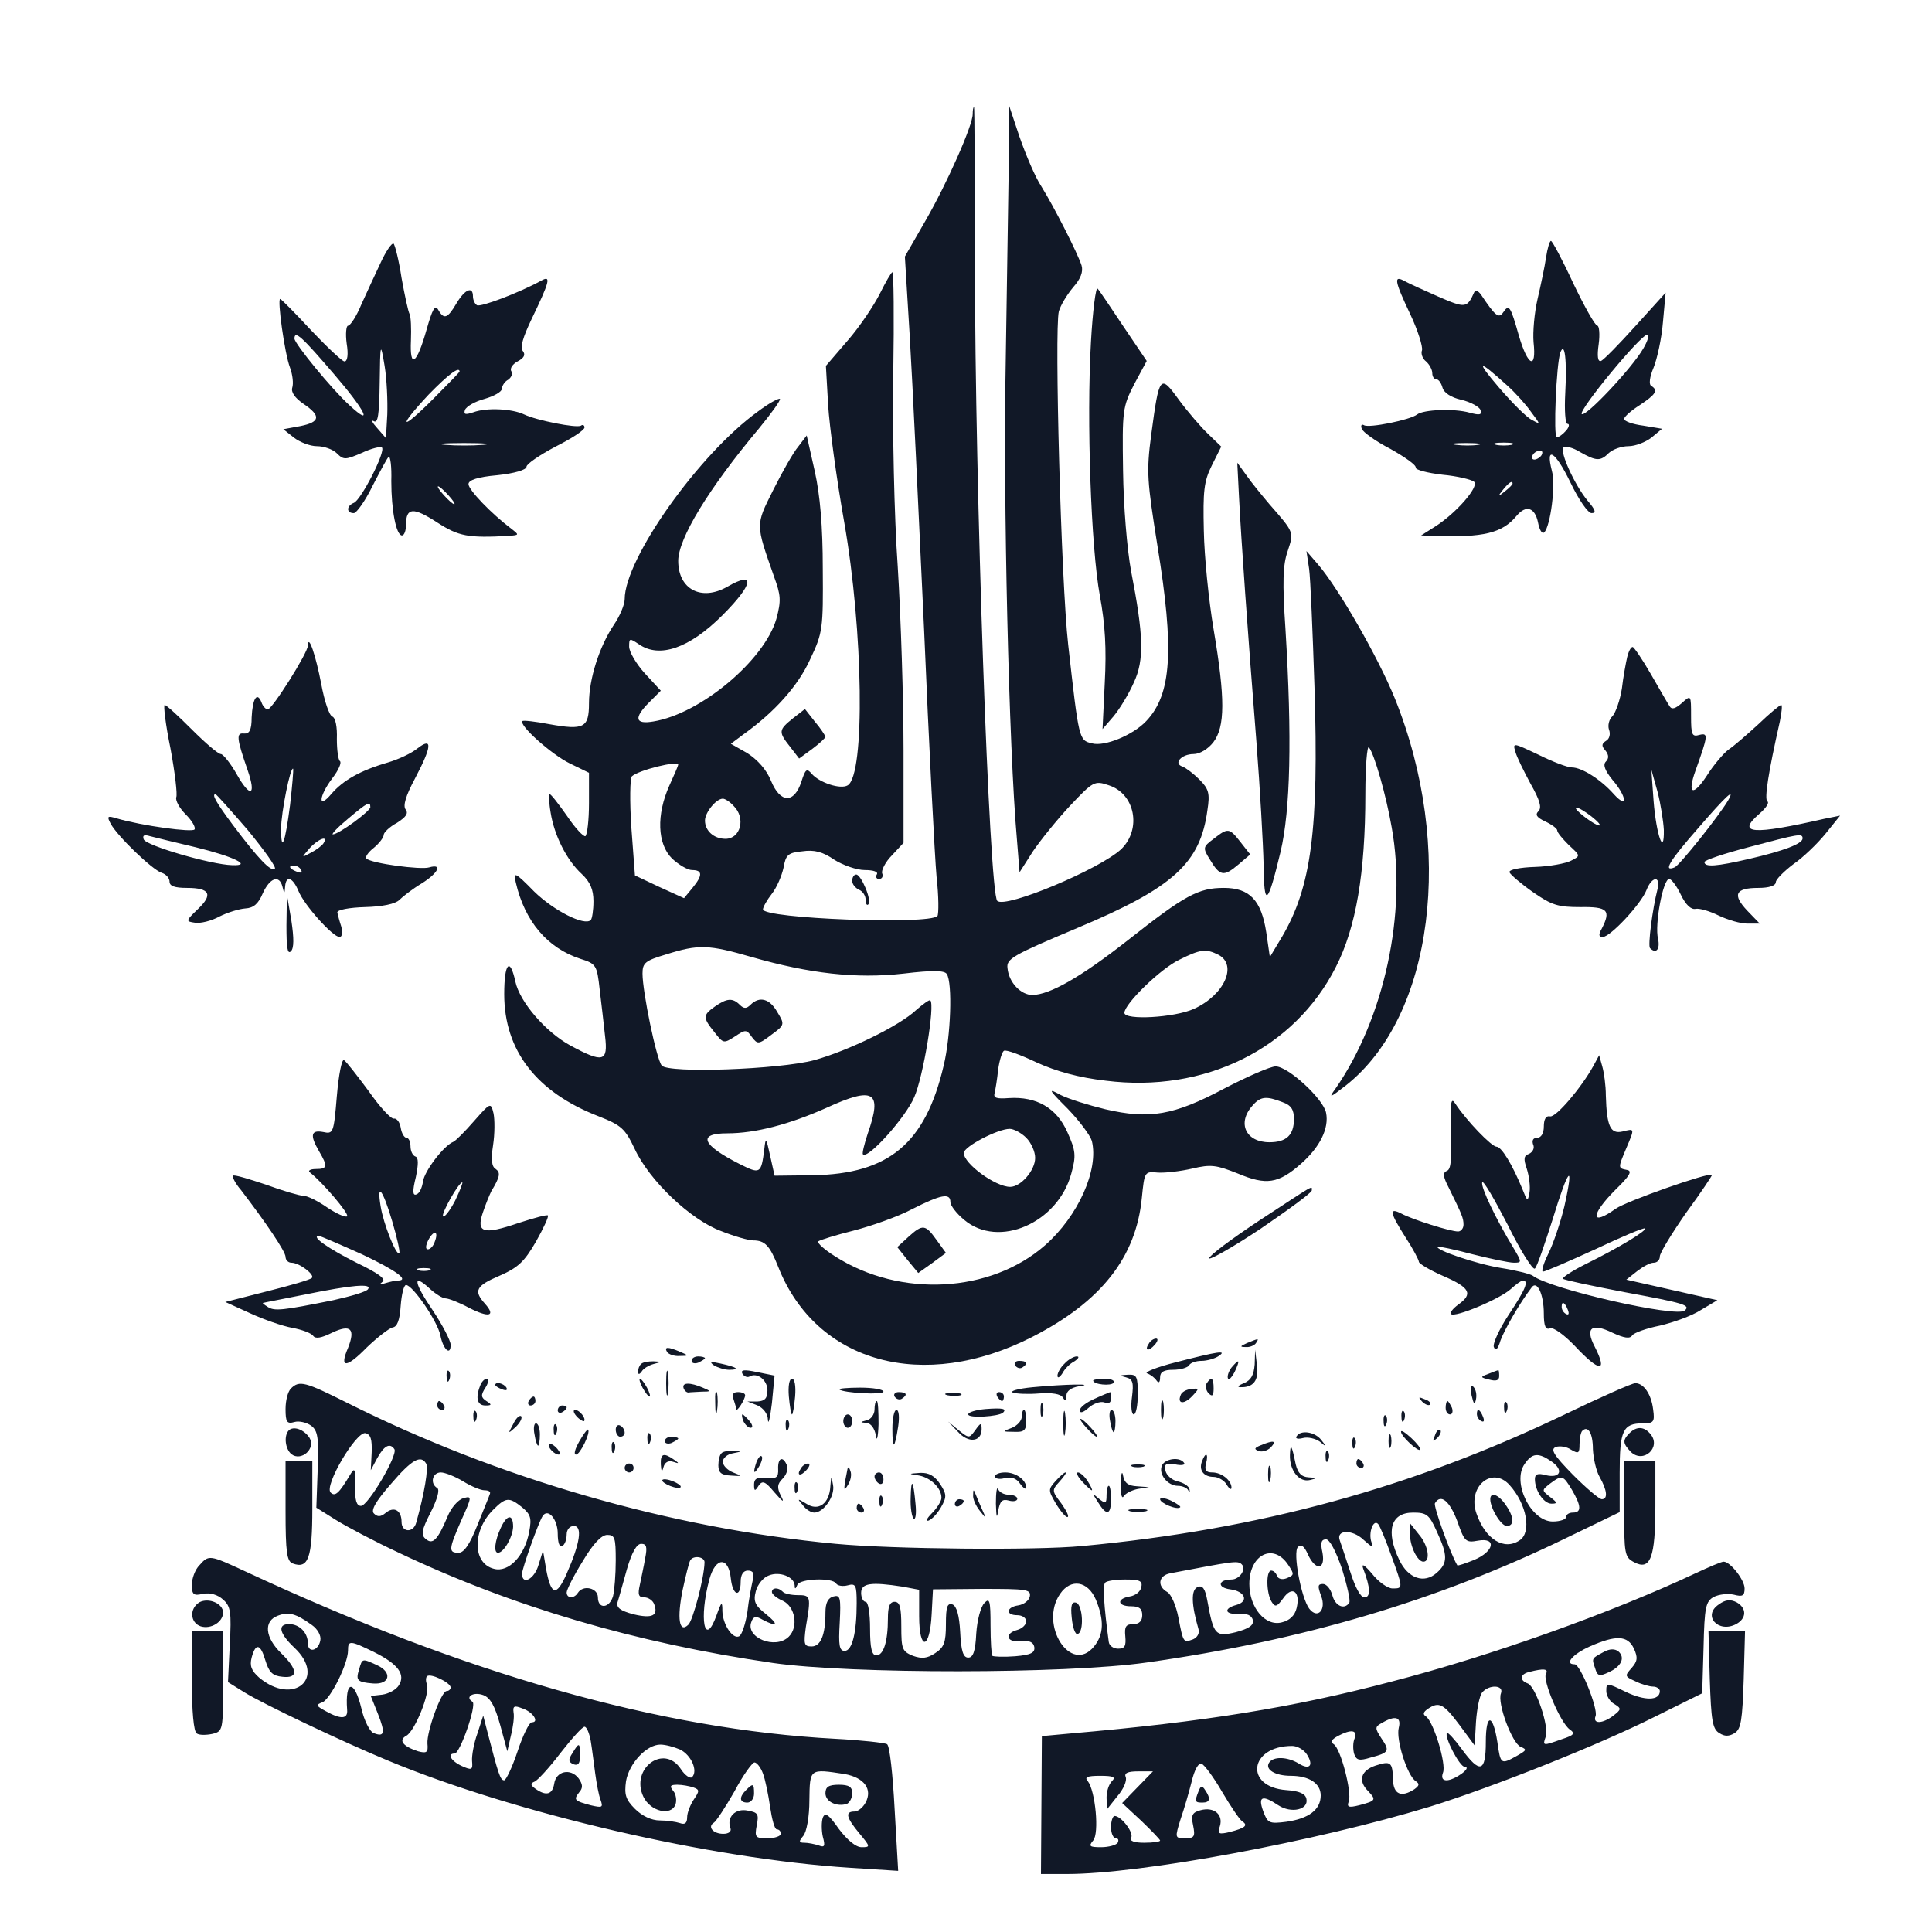 <?xml version="1.0" standalone="no"?>
<!DOCTYPE svg PUBLIC "-//W3C//DTD SVG 20010904//EN"
 "http://www.w3.org/TR/2001/REC-SVG-20010904/DTD/svg10.dtd">
<svg version="1.0" xmlns="http://www.w3.org/2000/svg"
 width="433pt" height="433pt" viewBox="0 0 433 433"
 preserveAspectRatio="xMidYMid meet">

<g transform="translate(0,433) scale(0.1,-0.1)"
fill="#111827" stroke="none">
<path d="M2180 4074 c0 -25 -57 -154 -106 -239 l-46 -80 11 -180 c6 -99 20
-394 32 -655 11 -261 24 -511 28 -555 5 -44 5 -83 2 -88 -19 -20 -391 -6 -391
15 0 5 9 21 20 35 11 14 22 40 26 58 5 29 10 34 42 37 27 4 46 -1 72 -19 19
-12 50 -23 68 -23 20 0 31 -4 27 -10 -3 -5 -1 -10 5 -10 7 0 10 6 7 13 -2 6 7
25 22 40 l26 28 0 207 c0 114 -6 299 -13 412 -8 113 -12 307 -10 433 2 125 1
227 -2 227 -3 -1 -15 -22 -28 -48 -13 -26 -45 -74 -72 -105 l-49 -57 5 -88 c3
-48 19 -166 36 -262 43 -245 47 -566 8 -590 -16 -10 -64 6 -81 26 -11 13 -14
10 -23 -18 -16 -49 -47 -49 -68 2 -10 25 -30 47 -53 62 l-37 21 28 21 c70 50
123 109 150 169 28 59 29 68 28 202 0 96 -6 165 -18 219 l-18 80 -19 -25 c-11
-13 -36 -57 -56 -97 -40 -80 -40 -75 2 -195 15 -41 16 -53 5 -94 -27 -93 -170
-213 -276 -230 -41 -7 -44 8 -9 43 l26 26 -36 39 c-19 21 -35 48 -35 60 0 19
1 19 22 5 46 -32 113 -9 187 65 70 70 75 101 11 64 -58 -33 -110 -6 -110 58 0
50 68 162 182 298 27 33 48 62 46 65 -3 2 -25 -10 -49 -28 -132 -95 -299 -330
-299 -421 0 -12 -11 -38 -24 -57 -33 -49 -56 -122 -56 -176 0 -55 -11 -61 -89
-47 -31 6 -58 9 -60 7 -9 -9 65 -75 106 -95 l43 -21 0 -68 c0 -38 -4 -71 -8
-74 -4 -2 -23 18 -41 45 -19 27 -36 49 -39 49 -2 0 -2 -18 2 -41 8 -51 36
-107 70 -138 19 -18 26 -35 26 -61 0 -20 -3 -39 -6 -42 -14 -14 -83 21 -127
64 -43 44 -47 45 -41 20 20 -87 71 -147 145 -171 35 -11 37 -14 43 -69 4 -31
9 -78 12 -104 7 -58 -4 -61 -78 -21 -55 30 -113 97 -123 143 -12 56 -25 42
-25 -28 0 -126 72 -220 212 -274 51 -20 59 -28 80 -72 33 -72 126 -160 194
-185 30 -12 62 -21 72 -21 26 0 37 -11 56 -59 85 -216 326 -282 570 -157 154
79 232 178 245 311 6 59 6 60 36 57 17 -1 51 3 77 9 42 10 54 8 102 -11 64
-27 91 -23 142 22 42 37 63 79 56 114 -6 31 -85 104 -113 104 -12 0 -64 -23
-116 -50 -113 -60 -167 -69 -266 -46 -37 9 -82 23 -100 32 -29 16 -28 13 16
-31 26 -27 50 -59 54 -72 16 -65 -31 -169 -105 -234 -122 -107 -324 -118 -470
-25 -24 15 -41 30 -38 34 4 3 39 14 79 24 39 10 99 31 131 48 65 33 86 37 86
16 0 -8 14 -26 31 -40 77 -65 210 -7 240 104 11 40 10 51 -9 93 -24 54 -69 80
-131 76 -27 -2 -35 0 -32 11 2 8 6 32 8 53 3 21 9 40 13 42 5 3 37 -9 73 -26
44 -20 94 -34 155 -41 221 -28 423 71 516 255 45 88 66 210 66 387 0 62 4 110
8 105 12 -14 39 -109 51 -179 35 -192 -17 -429 -126 -586 -16 -22 -13 -21 23
7 197 155 245 533 110 868 -37 91 -125 245 -172 300 l-26 30 6 -40 c3 -22 8
-141 12 -265 10 -320 -7 -448 -73 -560 l-27 -45 -8 55 c-11 72 -37 100 -95
100 -57 0 -87 -16 -215 -117 -107 -84 -175 -122 -214 -123 -26 0 -53 28 -56
60 -3 21 11 29 156 90 215 90 276 145 292 264 6 38 3 48 -18 69 -13 13 -30 26
-38 29 -21 7 -2 28 25 28 14 0 32 11 44 26 27 35 27 99 1 253 -11 65 -21 164
-22 222 -2 88 0 110 18 146 l21 42 -29 28 c-16 15 -46 50 -66 77 -42 58 -44
56 -62 -79 -11 -83 -9 -103 14 -248 38 -233 32 -333 -25 -393 -29 -31 -93 -58
-122 -50 -29 7 -29 8 -53 221 -16 143 -31 704 -21 747 4 14 18 37 32 54 17 19
23 35 19 49 -9 28 -62 132 -90 177 -14 21 -35 71 -49 111 l-24 72 0 -120 c-1
-66 -4 -271 -7 -455 -6 -309 7 -867 25 -1070 l6 -75 30 47 c17 25 54 71 83
102 52 55 55 57 87 46 59 -19 74 -98 28 -143 -48 -45 -260 -134 -278 -116 -18
18 -50 930 -50 1427 0 193 -1 352 -2 352 -2 0 -3 -7 -3 -16z m-660 -1458 c0
-2 -9 -23 -20 -47 -29 -65 -27 -130 6 -163 15 -14 35 -26 45 -26 24 0 24 -12
1 -40 l-19 -23 -55 25 -55 26 -8 107 c-4 59 -3 111 1 115 15 14 104 36 104 26z
m124 -92 c28 -27 16 -74 -18 -74 -26 0 -46 18 -46 41 0 18 25 49 40 49 5 0 16
-7 24 -16z m41 -339 c129 -37 234 -49 340 -37 67 8 92 7 97 -1 13 -20 9 -139
-7 -205 -41 -175 -123 -243 -293 -246 l-86 -1 -10 45 c-9 41 -10 42 -13 15 -7
-56 -9 -57 -55 -34 -85 43 -96 69 -28 69 63 0 139 20 222 57 107 49 126 37 93
-57 -8 -24 -13 -45 -11 -47 11 -12 96 83 115 128 20 45 47 207 36 217 -2 2
-16 -8 -32 -22 -37 -35 -152 -91 -228 -112 -79 -21 -328 -30 -342 -12 -12 15
-43 165 -43 206 0 24 6 29 53 43 73 23 95 22 192 -6z m1046 5 c43 -23 13 -90
-55 -121 -44 -20 -156 -26 -156 -9 0 20 81 99 123 119 48 24 60 25 88 11z
m143 -330 c20 -7 26 -17 26 -38 0 -36 -17 -52 -55 -52 -53 0 -73 43 -38 82 18
21 31 22 67 8z m-574 -80 c11 -11 20 -31 20 -45 0 -28 -32 -65 -56 -65 -33 0
-104 52 -104 76 0 14 76 54 103 54 9 0 26 -9 37 -20z"/>
<path d="M1602 2074 c-27 -19 -27 -25 -1 -57 20 -26 21 -26 46 -10 24 16 26
16 38 -1 13 -17 15 -17 44 5 30 22 30 23 13 51 -17 30 -40 36 -60 16 -9 -9
-15 -9 -24 0 -16 16 -29 15 -56 -4z"/>
<path d="M853 3741 c-12 -25 -31 -67 -43 -93 -11 -27 -25 -48 -30 -48 -4 0 -6
-18 -3 -40 4 -24 2 -40 -5 -40 -5 0 -39 32 -75 70 -36 39 -67 70 -69 70 -7 0
10 -123 22 -154 6 -16 8 -36 5 -45 -3 -10 6 -23 25 -36 40 -27 38 -41 -7 -50
l-38 -7 24 -19 c13 -10 36 -19 51 -19 16 0 36 -7 45 -16 15 -15 19 -15 56 1
21 10 42 15 45 12 9 -9 -47 -118 -63 -124 -17 -7 -17 -23 0 -23 6 0 26 28 42
61 17 33 33 63 36 65 4 2 7 -22 6 -54 0 -66 11 -122 24 -122 5 0 9 11 9 24 0
39 16 40 70 5 48 -31 69 -35 160 -30 24 2 24 2 6 16 -45 34 -96 87 -96 100 0
9 20 16 65 20 38 4 65 12 65 19 0 6 29 26 65 45 36 18 65 37 65 43 0 5 -4 7
-8 4 -10 -6 -100 12 -127 25 -27 13 -84 16 -114 5 -18 -6 -22 -5 -19 5 3 8 22
19 44 25 21 6 39 16 39 23 0 6 6 16 14 20 7 5 11 14 7 19 -4 6 3 16 14 22 15
8 18 15 12 23 -7 8 0 31 19 71 41 85 45 100 22 87 -49 -27 -136 -60 -144 -55
-5 3 -9 12 -9 20 0 23 -18 16 -37 -16 -20 -34 -28 -37 -41 -14 -7 12 -13 1
-26 -45 -22 -78 -38 -89 -35 -24 1 27 0 53 -3 59 -3 5 -11 42 -18 81 -6 40
-15 75 -18 77 -4 2 -17 -17 -29 -43z m-104 -250 c69 -80 89 -120 35 -70 -40
36 -124 139 -124 150 0 20 17 4 89 -80z m119 -90 l-3 -53 -20 23 c-11 12 -14
19 -7 15 9 -5 12 14 13 86 1 91 2 92 11 38 5 -30 7 -79 6 -109z m162 96 c0 -1
-27 -29 -60 -62 -73 -73 -80 -65 -9 11 44 45 69 64 69 51z m53 -164 c-24 -2
-62 -2 -85 0 -24 2 -5 4 42 4 47 0 66 -2 43 -4z m-78 -113 c10 -11 16 -20 13
-20 -3 0 -13 9 -23 20 -10 11 -16 20 -13 20 3 0 13 -9 23 -20z"/>
<path d="M3465 3753 c-3 -21 -12 -63 -19 -93 -7 -30 -11 -74 -9 -97 7 -63 -13
-54 -33 15 -19 67 -22 71 -35 52 -10 -15 -18 -8 -50 40 -6 8 -12 11 -15 5 -16
-36 -20 -36 -80 -10 -32 14 -67 30 -76 35 -25 14 -23 1 13 -75 17 -36 28 -72
26 -80 -3 -7 1 -19 9 -25 8 -7 14 -19 14 -26 0 -8 4 -14 9 -14 5 0 11 -8 14
-19 3 -11 19 -22 42 -27 21 -5 41 -16 43 -23 4 -11 -2 -12 -24 -6 -35 10 -104
7 -118 -4 -15 -12 -108 -31 -119 -24 -5 3 -8 0 -5 -8 2 -7 31 -28 64 -45 32
-18 58 -36 57 -42 -1 -5 26 -12 60 -16 33 -3 66 -11 71 -16 11 -11 -41 -71
-89 -101 l-30 -19 30 -1 c109 -4 152 6 184 45 21 25 41 19 48 -15 3 -16 9 -27
14 -22 14 14 26 107 17 138 -15 58 8 43 41 -25 19 -40 40 -70 48 -70 11 0 9 7
-9 28 -29 35 -63 110 -54 119 4 4 21 0 37 -10 37 -21 46 -21 65 -2 9 8 28 15
44 15 15 0 38 9 51 19 l24 20 -42 7 c-24 3 -43 10 -43 15 0 5 16 19 35 31 36
24 42 33 26 43 -6 3 -4 20 5 41 8 20 18 65 21 102 l6 66 -67 -74 c-37 -41 -72
-77 -78 -79 -7 -2 -9 10 -5 38 3 22 1 41 -3 41 -5 0 -29 43 -54 95 -24 52 -47
95 -50 95 -3 0 -8 -17 -11 -37z m218 -204 c-26 -45 -130 -155 -138 -147 -8 8
132 178 147 178 5 0 1 -14 -9 -31z m-175 -101 c-2 -37 0 -68 5 -68 5 0 4 -7
-3 -15 -7 -8 -16 -15 -21 -15 -8 0 -1 164 8 190 10 26 15 -17 11 -92z m-130
18 c19 -17 43 -44 54 -60 21 -28 21 -28 1 -17 -11 5 -45 39 -74 73 -53 62 -46
63 19 4z m-65 -133 c-13 -2 -35 -2 -50 0 -16 2 -5 4 22 4 28 0 40 -2 28 -4z
m75 0 c-10 -2 -26 -2 -35 0 -10 3 -2 5 17 5 19 0 27 -2 18 -5z m67 -23 c-3 -5
-11 -10 -16 -10 -6 0 -7 5 -4 10 3 6 11 10 16 10 6 0 7 -4 4 -10z m-65 -64 c0
-2 -8 -10 -17 -17 -16 -13 -17 -12 -4 4 13 16 21 21 21 13z"/>
<path d="M2445 3563 c-10 -174 0 -459 20 -568 12 -65 15 -119 11 -195 l-5
-104 25 29 c14 17 34 50 45 75 24 51 22 106 -6 250 -9 49 -17 145 -18 225 -2
136 -1 143 25 194 l28 52 -52 77 c-28 42 -54 81 -58 85 -4 5 -11 -49 -15 -120z"/>
<path d="M2777 3214 c5 -97 19 -296 39 -548 8 -104 15 -227 16 -274 1 -98 9
-92 38 29 22 93 26 255 11 499 -7 104 -6 144 5 175 14 43 15 41 -41 105 -16
19 -40 48 -51 64 l-21 29 4 -79z"/>
<path d="M690 2883 c0 -16 -80 -143 -90 -143 -4 0 -11 7 -14 16 -10 25 -20 8
-22 -34 0 -28 -5 -37 -17 -36 -18 2 -17 -10 8 -82 20 -58 6 -63 -24 -10 -14
25 -31 46 -36 46 -6 0 -35 25 -65 55 -30 30 -57 55 -61 55 -3 0 2 -44 13 -97
10 -54 16 -104 13 -110 -2 -7 7 -24 21 -38 14 -14 23 -29 20 -34 -5 -7 -117 8
-175 25 -20 6 -22 5 -13 -12 15 -28 93 -103 114 -110 10 -3 18 -12 18 -20 0
-10 12 -14 39 -14 52 0 59 -15 24 -48 -27 -26 -27 -27 -6 -30 12 -2 37 4 55
14 18 9 44 17 58 18 18 1 29 10 39 34 16 35 37 42 44 15 4 -17 5 -17 6 0 2 26
17 21 30 -10 13 -32 77 -103 92 -103 6 0 7 10 4 23 -4 12 -8 27 -9 32 0 6 27
11 62 12 39 1 68 7 77 16 8 8 30 25 50 37 37 23 48 45 17 36 -18 -6 -131 9
-141 20 -3 3 4 14 17 24 12 10 22 23 22 29 0 5 13 18 30 27 20 13 26 21 19 30
-6 8 0 30 21 69 38 72 40 94 6 68 -13 -11 -43 -25 -67 -32 -62 -18 -100 -40
-126 -70 -31 -37 -29 -6 2 35 14 18 21 35 17 38 -4 3 -7 25 -7 50 1 27 -3 47
-10 50 -7 2 -18 35 -25 73 -12 63 -29 114 -30 86z m-40 -358 c-11 -85 -20
-109 -20 -52 0 36 21 140 27 134 1 -2 -2 -39 -7 -82z m-95 -55 c37 -45 65 -84
61 -87 -8 -8 -37 22 -94 98 -38 51 -48 69 -39 69 2 0 34 -36 72 -80z m275 51
c0 -9 -71 -61 -84 -61 -4 0 11 16 34 35 44 37 50 40 50 26z m-391 -90 c86 -21
128 -42 81 -40 -46 1 -194 44 -198 58 -3 9 1 11 14 7 11 -3 57 -14 103 -25z
m286 9 c-3 -5 -16 -15 -28 -21 -22 -12 -22 -12 -3 10 19 21 43 30 31 11z m-50
-60 c3 -6 -1 -7 -9 -4 -18 7 -21 14 -7 14 6 0 13 -4 16 -10z"/>
<path d="M3647 2858 c-3 -13 -9 -45 -12 -71 -4 -26 -14 -54 -21 -62 -8 -7 -11
-21 -8 -30 4 -10 1 -21 -6 -25 -11 -7 -11 -12 -2 -22 8 -10 8 -18 1 -25 -7 -7
-2 -20 15 -41 32 -37 35 -67 3 -32 -29 33 -72 60 -94 60 -10 0 -44 13 -76 29
-55 26 -57 27 -51 7 3 -12 19 -44 34 -72 21 -37 26 -54 18 -62 -8 -8 -4 -14
15 -23 15 -7 27 -16 27 -20 0 -5 12 -19 26 -33 26 -24 27 -24 5 -35 -11 -6
-48 -13 -81 -14 -33 -1 -59 -6 -57 -12 2 -5 25 -25 52 -44 43 -30 57 -34 107
-34 61 1 69 -7 48 -48 -8 -14 -7 -19 2 -19 17 0 86 74 98 105 12 31 32 33 25
3 -12 -47 -22 -128 -17 -133 14 -14 23 -2 18 21 -8 31 11 134 25 134 5 0 17
-16 26 -35 11 -23 23 -34 33 -32 8 2 32 -5 52 -15 21 -10 49 -18 64 -18 l28 0
-28 29 c-34 36 -27 51 25 51 24 0 39 5 39 13 0 6 18 24 39 40 22 15 54 46 72
68 l33 41 -35 -7 c-162 -37 -198 -34 -146 11 15 13 23 25 18 28 -7 5 2 64 28
179 4 20 6 37 3 37 -3 0 -26 -19 -51 -43 -25 -23 -55 -49 -67 -57 -11 -8 -34
-35 -49 -59 -31 -47 -44 -41 -25 12 28 78 29 85 9 80 -17 -5 -19 0 -19 42 0
48 0 48 -21 29 -14 -12 -22 -15 -27 -7 -4 6 -23 39 -42 72 -19 33 -38 61 -41
61 -4 0 -9 -10 -12 -22z m82 -388 c1 -62 -17 -11 -23 65 l-5 70 14 -50 c7 -27
13 -66 14 -85z m144 66 c-20 -34 -109 -146 -120 -150 -27 -11 -11 15 53 88 63
73 84 92 67 62z m-306 -36 c14 -11 22 -20 17 -20 -12 1 -61 39 -51 40 5 0 20
-9 34 -20z m473 -49 c0 -12 -42 -28 -120 -46 -73 -17 -100 -19 -100 -7 0 4 44
19 98 33 113 30 122 32 122 20z"/>
<path d="M1777 2720 c-32 -26 -33 -30 -6 -64 l20 -26 30 22 c16 12 29 24 29
27 -1 3 -11 19 -24 34 l-22 28 -27 -21z"/>
<path d="M2720 2450 c-24 -18 -25 -20 -8 -47 22 -37 31 -38 63 -11 l27 23 -22
28 c-25 32 -28 32 -60 7z"/>
<path d="M1910 2356 c0 -8 7 -16 15 -20 8 -3 15 -13 15 -22 0 -10 3 -14 6 -11
9 8 -16 67 -27 67 -5 0 -9 -6 -9 -14z"/>
<path d="M642 2256 c0 -48 2 -66 10 -58 7 7 7 29 1 69 l-10 58 -1 -69z"/>
<path d="M755 1874 c-7 -84 -8 -86 -31 -81 -27 5 -30 -7 -9 -43 20 -34 19 -40
-7 -40 -13 0 -19 -4 -13 -8 27 -21 88 -92 83 -98 -4 -3 -24 6 -45 20 -20 14
-44 26 -53 26 -8 0 -46 11 -84 25 -39 13 -72 23 -74 20 -2 -2 5 -17 18 -32 56
-73 100 -138 100 -150 0 -7 6 -13 13 -13 18 0 53 -27 46 -34 -3 -4 -48 -17
-100 -30 l-94 -24 55 -25 c30 -14 73 -29 95 -33 22 -4 43 -12 47 -18 5 -7 18
-5 42 7 42 20 53 9 36 -34 -20 -46 -4 -46 42 1 24 23 50 43 58 45 10 1 16 16
18 48 2 26 7 47 12 47 15 0 71 -82 77 -113 6 -31 23 -47 23 -21 0 9 -18 44
-40 77 -43 63 -46 85 -7 49 13 -12 29 -22 36 -22 6 0 30 -9 52 -21 45 -23 61
-19 36 9 -26 29 -21 40 33 63 41 18 55 31 81 76 17 30 29 56 27 59 -3 2 -32
-6 -66 -17 -79 -27 -95 -22 -80 23 6 18 15 40 19 48 20 33 21 42 10 50 -9 5
-11 21 -6 53 4 26 4 58 1 72 -6 25 -7 24 -44 -18 -20 -23 -41 -44 -46 -46 -22
-9 -65 -66 -68 -89 -2 -14 -8 -27 -15 -29 -8 -3 -9 7 -1 39 6 29 6 44 -1 46
-6 2 -11 12 -11 23 0 10 -4 19 -9 19 -5 0 -11 10 -13 23 -2 12 -9 21 -15 20
-6 -2 -32 26 -57 62 -26 35 -50 66 -55 69 -5 3 -12 -33 -16 -80z m265 -235
c-12 -23 -24 -38 -27 -35 -5 5 35 76 43 76 2 0 -5 -18 -16 -41z m-141 -46 c11
-37 18 -69 16 -72 -7 -6 -36 67 -42 106 -9 55 5 37 26 -34z m95 -47 c-3 -9
-10 -16 -15 -16 -6 0 -5 9 1 21 13 24 24 20 14 -5z m-163 -27 c78 -37 108 -59
80 -59 -5 0 -18 -3 -28 -6 -12 -4 -14 -3 -6 3 9 6 -8 19 -58 43 -62 31 -104
60 -84 60 3 0 47 -19 96 -41z m152 -36 c-7 -2 -19 -2 -25 0 -7 3 -2 5 12 5 14
0 19 -2 13 -5z m-138 -42 c-3 -6 -38 -16 -78 -25 -114 -23 -132 -25 -147 -15
-8 5 -13 9 -10 9 3 1 46 9 95 19 103 21 149 25 140 12z"/>
<path d="M3571 1941 c-27 -49 -84 -116 -97 -113 -9 2 -14 -6 -14 -23 0 -15 -6
-25 -15 -25 -9 0 -12 -6 -9 -15 4 -8 -1 -17 -9 -21 -12 -4 -13 -11 -5 -34 5
-16 8 -39 6 -52 -4 -22 -5 -21 -16 7 -23 56 -47 95 -58 95 -11 0 -67 58 -92
96 -10 16 -12 6 -10 -63 2 -59 0 -84 -9 -87 -10 -4 -9 -13 4 -38 30 -61 33
-68 33 -83 0 -8 -6 -15 -12 -15 -18 0 -103 27 -127 40 -29 15 -26 2 9 -53 17
-26 30 -51 30 -55 0 -4 25 -19 55 -32 60 -26 67 -40 33 -64 -12 -9 -19 -18
-16 -21 8 -9 110 34 134 56 11 10 23 19 27 19 14 0 6 -20 -32 -77 -21 -32 -36
-65 -33 -72 4 -10 9 -5 15 15 9 24 41 81 70 119 12 16 27 -16 27 -59 0 -28 4
-37 14 -33 7 3 31 -14 55 -39 56 -60 75 -61 45 -2 -22 42 -7 54 40 31 26 -12
39 -14 44 -6 4 6 32 16 62 22 30 7 72 22 92 35 l37 22 -102 23 -102 23 24 19
c13 10 29 19 37 19 8 0 14 6 14 14 0 8 27 52 59 98 33 45 59 84 58 85 -7 6
-192 -59 -216 -76 -57 -41 -57 -14 0 43 32 31 38 42 25 44 -20 4 -20 4 -1 49
19 45 19 44 -9 37 -27 -6 -35 12 -37 81 0 22 -4 51 -8 65 l-7 25 -13 -24z
m-65 -315 c-9 -37 -25 -84 -36 -106 -11 -22 -16 -40 -12 -40 5 0 58 23 117 50
59 28 109 49 112 47 4 -5 -56 -42 -135 -81 -30 -15 -52 -30 -49 -32 3 -3 65
-16 138 -30 135 -25 148 -29 135 -41 -17 -17 -303 48 -341 78 -6 4 -38 12 -70
17 -56 9 -150 41 -143 48 2 1 37 -6 78 -17 40 -10 82 -19 93 -19 18 0 18 1 -1
33 -39 64 -74 137 -70 147 2 6 27 -37 57 -95 29 -59 57 -103 61 -98 5 4 22 55
40 111 35 115 49 131 26 28z m8 -232 c3 -8 2 -12 -4 -9 -6 3 -10 10 -10 16 0
14 7 11 14 -7z"/>
<path d="M2823 1595 c-62 -41 -113 -79 -113 -85 0 -5 52 24 115 66 63 43 115
81 115 86 0 11 10 16 -117 -67z"/>
<path d="M2036 1558 l-25 -23 23 -29 24 -29 31 22 31 23 -21 29 c-25 35 -31
36 -63 7z"/>
<path d="M2575 1319 c-11 -16 -1 -19 13 -3 7 8 8 14 3 14 -5 0 -13 -5 -16 -11z"/>
<path d="M2795 1320 c-16 -7 -17 -9 -3 -9 9 -1 20 4 23 9 7 11 7 11 -20 0z"/>
<path d="M1495 1300 c3 -5 16 -10 28 -9 21 0 21 1 2 9 -28 12 -37 12 -30 0z"/>
<path d="M2636 1277 c-44 -11 -73 -23 -65 -25 8 -3 17 -10 21 -16 5 -7 8 -4 8
7 0 12 8 17 29 17 17 0 33 5 36 10 3 6 16 10 28 10 12 0 29 5 37 10 23 15 -1
11 -94 -13z"/>
<path d="M2812 1272 c-2 -24 -8 -35 -24 -42 -13 -5 -16 -9 -8 -9 29 -1 42 15
37 50 l-4 34 -1 -33z"/>
<path d="M1550 1280 c0 -5 7 -7 15 -4 8 4 15 8 15 10 0 2 -7 4 -15 4 -8 0 -15
-4 -15 -10z"/>
<path d="M2386 1274 c-9 -8 -16 -21 -16 -27 0 -7 5 -4 11 5 5 10 17 22 27 27
9 6 12 11 5 11 -6 0 -19 -7 -27 -16z"/>
<path d="M1437 1273 c-4 -3 -7 -11 -7 -17 0 -7 3 -7 8 0 4 7 16 14 27 17 19 5
19 5 -1 6 -11 0 -24 -2 -27 -6z"/>
<path d="M1600 1270 c8 -5 24 -10 34 -10 26 0 18 6 -19 14 -22 5 -26 4 -15 -4z"/>
<path d="M2275 1270 c4 -6 11 -8 16 -5 14 9 11 15 -7 15 -8 0 -12 -5 -9 -10z"/>
<path d="M2760 1265 c-6 -8 -10 -19 -8 -24 1 -6 8 1 15 14 13 28 11 31 -7 10z"/>
<path d="M1493 1230 c0 -25 2 -35 4 -22 2 12 2 32 0 45 -2 12 -4 2 -4 -23z"/>
<path d="M1001 1244 c0 -11 3 -14 6 -6 3 7 2 16 -1 19 -3 4 -6 -2 -5 -13z"/>
<path d="M1664 1251 c4 -6 11 -9 16 -6 17 10 40 -8 40 -31 0 -18 -6 -24 -22
-25 l-23 0 23 -9 c13 -6 23 -19 23 -32 1 -13 5 4 9 37 3 33 6 61 6 62 -1 0
-19 4 -40 8 -28 6 -37 5 -32 -4z"/>
<path d="M3336 1251 c-19 -7 -19 -8 2 -13 15 -4 22 -2 22 8 0 8 -1 14 -2 13
-2 0 -12 -4 -22 -8z"/>
<path d="M2524 1243 c15 -4 17 -12 13 -44 -3 -21 -1 -39 4 -39 5 0 9 20 9 45
0 40 -2 45 -22 44 -19 -1 -20 -2 -4 -6z"/>
<path d="M1076 1224 c-11 -28 -6 -44 12 -44 14 0 15 2 2 10 -12 8 -13 13 -2
30 7 11 8 20 3 20 -5 0 -12 -7 -15 -16z"/>
<path d="M1440 1220 c6 -11 13 -20 16 -20 2 0 0 9 -6 20 -6 11 -13 20 -16 20
-2 0 0 -9 6 -20z"/>
<path d="M1768 1200 c2 -22 5 -40 7 -40 2 0 5 18 7 40 2 24 -1 40 -7 40 -6 0
-9 -16 -7 -40z"/>
<path d="M2450 1236 c0 -9 40 -13 46 -5 3 5 -6 9 -20 9 -14 0 -26 -2 -26 -4z"/>
<path d="M2704 1229 c-3 -6 -1 -16 5 -22 8 -8 11 -5 11 11 0 24 -5 28 -16 11z"/>
<path d="M652 1218 c-7 -7 -12 -27 -12 -46 0 -29 3 -34 20 -29 10 3 27 -1 37
-8 15 -11 18 -26 15 -99 l-3 -85 43 -27 c24 -15 88 -49 144 -75 253 -120 528
-201 836 -246 173 -25 657 -25 838 1 348 49 652 139 938 278 l122 59 0 88 c0
95 7 111 52 111 24 0 27 3 23 31 -4 34 -21 59 -40 59 -7 0 -77 -31 -156 -69
-343 -165 -686 -259 -1084 -296 -104 -10 -425 -7 -552 5 -371 35 -758 147
-1095 316 -94 47 -107 51 -126 32z m2918 -136 c1 -20 7 -48 15 -62 17 -30 19
-50 5 -50 -6 0 -35 25 -65 55 -43 44 -51 57 -38 62 8 3 24 1 34 -6 17 -10 19
-8 19 12 0 13 3 27 6 30 13 13 24 -5 24 -41z m-2737 -7 l-2 -40 15 28 c15 27
28 34 38 19 8 -13 -59 -127 -75 -127 -10 0 -14 13 -13 45 1 37 -1 42 -10 27
-26 -44 -35 -52 -45 -42 -15 15 57 137 78 133 12 -3 15 -14 14 -43z m2645 -21
c27 -19 19 -38 -14 -30 -18 5 -24 2 -24 -9 0 -26 20 -55 37 -55 14 0 14 2 -3
15 -19 15 -19 15 0 30 27 20 29 19 49 -14 21 -36 22 -51 2 -51 -8 0 -15 -4
-15 -10 0 -5 -13 -10 -30 -10 -49 0 -92 88 -63 129 17 25 31 26 61 5z m-2523
-4 c6 -9 -4 -68 -22 -132 -6 -24 -33 -23 -33 1 0 26 -17 36 -36 20 -11 -9 -18
-9 -26 -1 -7 7 3 26 38 66 47 55 67 66 79 46z m83 -40 c18 -11 39 -20 48 -20
9 0 14 -3 12 -8 -1 -4 -14 -35 -28 -70 -17 -43 -30 -62 -42 -62 -23 0 -23 7 6
73 24 53 24 55 4 49 -11 -3 -27 -21 -35 -41 -22 -52 -33 -64 -49 -50 -11 9 -9
20 11 59 15 30 21 51 15 55 -17 10 -11 35 8 35 9 0 32 -9 50 -20z m2345 -8
c39 -43 50 -106 23 -124 -35 -24 -77 2 -97 60 -21 60 35 107 74 64z m-2213
-50 c19 -16 22 -24 16 -55 -10 -54 -46 -92 -79 -83 -48 12 -49 85 -2 132 29
29 36 29 65 6z m2096 -31 c16 -46 19 -49 46 -44 43 8 37 -24 -8 -43 -20 -8
-37 -14 -38 -12 -15 25 -54 133 -50 139 13 22 33 5 50 -40z m-2016 -28 c0 -20
4 -32 10 -28 6 3 10 15 10 26 0 11 7 19 16 19 20 0 14 -39 -16 -107 -23 -52
-35 -49 -46 10 l-7 42 -10 -32 c-9 -32 -37 -47 -37 -20 0 11 36 113 46 129 12
19 34 -7 34 -39z m1970 5 c25 -54 25 -71 0 -93 -28 -25 -64 -13 -84 29 -31 65
-19 106 31 106 30 0 36 -4 53 -42z m-102 -54 c27 -74 27 -74 3 -74 -11 0 -32
15 -46 33 -17 20 -24 24 -20 12 17 -44 17 -65 3 -65 -9 0 -21 23 -32 58 -10
31 -21 63 -23 69 -10 25 28 26 53 2 19 -17 23 -19 18 -6 -8 21 4 54 15 41 4
-5 17 -36 29 -70z m-1738 -11 c0 -32 -3 -68 -6 -80 -8 -28 -34 -30 -34 -3 0
21 -33 29 -45 10 -8 -13 -25 -13 -25 1 0 6 16 38 36 70 23 39 42 59 55 59 17
0 19 -7 19 -57z m1628 -20 c11 -36 19 -70 16 -75 -11 -17 -32 -7 -38 17 -4 14
-13 25 -21 25 -12 0 -12 -5 -4 -27 12 -31 -8 -53 -27 -28 -18 25 -37 126 -25
138 7 7 14 2 22 -16 17 -38 40 -36 33 3 -5 22 -3 30 8 30 8 0 22 -26 36 -67z
m-1562 25 c-3 -18 -9 -45 -12 -60 -5 -22 -3 -28 10 -28 9 0 19 -7 22 -15 10
-26 -4 -33 -46 -23 -30 8 -39 15 -36 27 3 9 12 42 21 74 11 38 22 57 32 57 12
0 14 -7 9 -32z m1441 -15 c14 -21 14 -23 -3 -30 -10 -4 -19 -2 -22 5 -2 7 -8
12 -13 12 -12 0 -11 -51 1 -70 8 -13 12 -11 26 8 20 29 39 15 30 -22 -4 -17
-16 -28 -33 -32 -37 -10 -73 33 -73 86 0 66 54 93 87 43z m-1308 5 c-1 -36
-26 -129 -36 -139 -21 -21 -26 14 -13 78 7 32 14 61 17 66 7 12 33 8 32 -5z
m59 -36 c4 -38 22 -44 22 -7 0 16 6 25 16 25 12 0 15 -6 11 -22 -3 -13 -9 -44
-12 -71 -4 -26 -12 -50 -18 -54 -14 -8 -37 25 -38 56 0 23 -2 22 -13 -9 -27
-75 -40 -8 -16 81 14 50 43 51 48 1z m1145 32 c11 -11 -5 -34 -23 -34 -30 0
-33 -18 -3 -22 33 -4 43 -27 14 -35 -30 -8 -26 -22 6 -20 18 1 28 -3 31 -14 2
-12 -9 -19 -38 -27 -46 -11 -50 -7 -64 70 -5 28 -11 36 -22 31 -15 -6 -14 -39
2 -94 3 -10 -3 -19 -12 -23 -22 -8 -22 -8 -33 49 -5 26 -16 52 -25 57 -23 13
-20 37 7 42 142 27 151 29 160 20z m-1002 -47 c0 -9 2 -9 6 1 5 14 79 17 87 3
3 -5 15 -7 26 -4 18 5 20 0 20 -40 0 -66 -10 -107 -27 -107 -12 0 -14 13 -11
63 3 57 1 63 -14 59 -12 -3 -18 -14 -18 -36 0 -51 -11 -76 -31 -76 -17 0 -18
5 -13 43 12 70 11 72 -18 72 -14 0 -30 3 -34 8 -10 10 -24 9 -24 -1 0 -5 11
-14 25 -20 27 -13 35 -58 13 -80 -30 -30 -98 -2 -84 33 4 12 10 14 25 5 34
-18 37 -11 7 13 -24 19 -28 28 -22 51 4 15 17 31 29 35 24 10 57 -3 58 -22z
m777 -4 c-2 -10 -13 -19 -26 -21 -30 -5 -28 -22 3 -22 18 0 25 -5 25 -20 0
-13 -7 -20 -20 -20 -17 0 -20 -6 -18 -27 2 -22 -1 -28 -16 -28 -11 0 -20 7
-21 15 -11 81 -14 128 -8 133 3 4 24 7 45 7 32 0 39 -3 36 -17z m-535 1 l37
-7 0 -59 c0 -79 24 -76 28 4 l3 56 110 1 c100 0 110 -1 107 -17 -2 -9 -13 -18
-26 -20 -27 -4 -29 -22 -2 -22 11 0 20 -6 20 -14 0 -7 -9 -16 -20 -19 -30 -8
-24 -29 7 -25 19 2 29 -2 31 -13 2 -13 -7 -18 -43 -21 -26 -2 -48 -1 -51 1 -2
2 -4 33 -4 68 0 56 -2 63 -14 50 -8 -8 -16 -38 -18 -68 -2 -40 -7 -54 -18 -54
-11 0 -16 14 -18 57 -2 38 -8 58 -17 62 -12 4 -15 -5 -15 -44 0 -41 -4 -52
-24 -65 -18 -12 -30 -13 -50 -6 -24 10 -26 15 -26 66 0 42 -3 55 -15 55 -11 0
-15 -11 -15 -37 0 -53 -10 -83 -26 -83 -10 0 -14 16 -14 60 0 33 -4 60 -10 60
-5 0 -10 9 -10 20 0 22 22 25 93 14z m433 -29 c19 -46 18 -78 -4 -105 -52 -64
-124 49 -76 118 24 35 62 29 80 -13z"/>
<path d="M3340 970 c0 -20 24 -60 37 -60 17 0 17 20 -3 48 -16 23 -34 29 -34
12z"/>
<path d="M1122 905 c-13 -28 -16 -55 -6 -55 13 0 33 35 34 58 0 30 -14 28 -28
-3z"/>
<path d="M3160 892 c0 -28 17 -62 30 -62 17 0 11 37 -10 61 l-19 24 -1 -23z"/>
<path d="M2402 704 c2 -22 8 -38 13 -36 15 3 12 65 -3 70 -10 3 -13 -6 -10
-34z"/>
<path d="M1110 1226 c0 -2 7 -7 16 -10 8 -3 12 -2 9 4 -6 10 -25 14 -25 6z"/>
<path d="M1532 1219 c2 -6 7 -10 11 -10 4 1 17 1 30 2 21 0 21 1 2 9 -28 12
-47 12 -43 -1z"/>
<path d="M2315 1221 c-33 -3 -53 -9 -45 -12 8 -3 35 -4 59 -2 29 2 48 -1 53
-9 6 -10 8 -8 8 4 0 10 10 18 28 21 42 6 -30 5 -103 -2z"/>
<path d="M3298 1203 c5 -21 7 -23 10 -9 2 10 0 22 -6 28 -6 6 -7 0 -4 -19z"/>
<path d="M1603 1185 c0 -22 2 -30 4 -17 2 12 2 30 0 40 -3 9 -5 -1 -4 -23z"/>
<path d="M1881 1216 c9 -8 99 -13 99 -5 0 5 -23 9 -52 9 -28 0 -49 -2 -47 -4z"/>
<path d="M2646 1203 c-8 -20 8 -21 26 -2 16 17 16 18 -2 16 -11 -1 -22 -7 -24
-14z"/>
<path d="M1644 1194 c3 -9 6 -19 6 -22 0 -9 20 21 20 31 0 4 -7 7 -16 7 -11 0
-14 -5 -10 -16z"/>
<path d="M2005 1200 c4 -6 11 -8 16 -5 14 9 11 15 -7 15 -8 0 -12 -5 -9 -10z"/>
<path d="M2123 1203 c9 -2 23 -2 30 0 6 3 -1 5 -18 5 -16 0 -22 -2 -12 -5z"/>
<path d="M2235 1200 c3 -5 8 -10 11 -10 2 0 4 5 4 10 0 6 -5 10 -11 10 -5 0
-7 -4 -4 -10z"/>
<path d="M2453 1195 c-18 -8 -33 -19 -33 -26 0 -7 8 -5 20 6 10 9 26 15 35 12
9 -4 15 -1 15 8 0 8 -1 15 -2 15 -2 -1 -18 -7 -35 -15z"/>
<path d="M1185 1190 c-3 -5 -1 -10 4 -10 6 0 11 5 11 10 0 6 -2 10 -4 10 -3 0
-8 -4 -11 -10z"/>
<path d="M2602 1170 c0 -19 2 -27 5 -17 2 9 2 25 0 35 -3 9 -5 1 -5 -18z"/>
<path d="M3187 1189 c7 -7 15 -10 18 -7 3 3 -2 9 -12 12 -14 6 -15 5 -6 -5z"/>
<path d="M980 1180 c0 -5 5 -10 11 -10 5 0 7 5 4 10 -3 6 -8 10 -11 10 -2 0
-4 -4 -4 -10z"/>
<path d="M1960 1171 c0 -11 -8 -22 -17 -24 -16 -4 -16 -5 -1 -6 10 -1 18 -12
21 -28 2 -16 5 -4 6 25 0 28 -1 52 -4 52 -3 0 -5 -9 -5 -19z"/>
<path d="M2332 1170 c0 -14 2 -19 5 -12 2 6 2 18 0 25 -3 6 -5 1 -5 -13z"/>
<path d="M3240 1175 c0 -8 4 -15 10 -15 5 0 7 7 4 15 -4 8 -8 15 -10 15 -2 0
-4 -7 -4 -15z"/>
<path d="M3371 1174 c0 -11 3 -14 6 -6 3 7 2 16 -1 19 -3 4 -6 -2 -5 -13z"/>
<path d="M1250 1169 c0 -5 5 -7 10 -4 6 3 10 8 10 11 0 2 -4 4 -10 4 -5 0 -10
-5 -10 -11z"/>
<path d="M2208 1172 c-21 -2 -38 -7 -38 -12 0 -9 68 -5 78 4 9 9 -1 11 -40 8z"/>
<path d="M2383 1140 c0 -25 2 -35 4 -22 2 12 2 32 0 45 -2 12 -4 2 -4 -23z"/>
<path d="M1061 1154 c0 -11 3 -14 6 -6 3 7 2 16 -1 19 -3 4 -6 -2 -5 -13z"/>
<path d="M1292 1156 c7 -8 15 -12 17 -11 5 6 -10 25 -20 25 -5 0 -4 -6 3 -14z"/>
<path d="M2000 1128 c0 -49 5 -47 13 5 3 20 2 37 -4 37 -5 0 -9 -19 -9 -42z"/>
<path d="M2290 1155 c0 -9 -10 -20 -22 -25 -22 -8 -22 -9 5 -9 22 -1 27 3 27
24 0 14 -2 25 -5 25 -3 0 -5 -7 -5 -15z"/>
<path d="M2488 1145 c2 -14 6 -25 8 -25 2 0 4 11 4 25 0 14 -4 25 -9 25 -4 0
-6 -11 -3 -25z"/>
<path d="M3141 1154 c0 -11 3 -14 6 -6 3 7 2 16 -1 19 -3 4 -6 -2 -5 -13z"/>
<path d="M3310 1161 c0 -6 4 -13 10 -16 6 -3 7 1 4 9 -7 18 -14 21 -14 7z"/>
<path d="M1150 1138 c-12 -22 -12 -22 6 -6 10 10 15 20 12 24 -4 3 -12 -5 -18
-18z"/>
<path d="M1666 1145 c4 -8 11 -15 16 -15 6 0 5 6 -2 15 -7 8 -14 15 -16 15 -2
0 -1 -7 2 -15z"/>
<path d="M1890 1145 c0 -8 5 -15 10 -15 6 0 10 7 10 15 0 8 -4 15 -10 15 -5 0
-10 -7 -10 -15z"/>
<path d="M3101 1144 c0 -11 3 -14 6 -6 3 7 2 16 -1 19 -3 4 -6 -2 -5 -13z"/>
<path d="M1761 1134 c0 -11 3 -14 6 -6 3 7 2 16 -1 19 -3 4 -6 -2 -5 -13z"/>
<path d="M2435 1130 c10 -11 20 -20 23 -20 3 0 -3 9 -13 20 -10 11 -20 20 -23
20 -3 0 3 -9 13 -20z"/>
<path d="M1198 1115 c2 -14 6 -25 8 -25 2 0 4 11 4 25 0 14 -4 25 -9 25 -4 0
-6 -11 -3 -25z"/>
<path d="M1241 1124 c0 -11 3 -14 6 -6 3 7 2 16 -1 19 -3 4 -6 -2 -5 -13z"/>
<path d="M1380 1126 c0 -9 5 -16 10 -16 6 0 10 4 10 9 0 6 -4 13 -10 16 -5 3
-10 -1 -10 -9z"/>
<path d="M2147 1121 c23 -26 53 -23 53 6 0 15 -2 15 -14 -2 -14 -19 -14 -19
-38 0 l-23 19 22 -23z"/>
<path d="M647 1124 c-11 -12 -8 -41 6 -53 22 -17 55 12 41 36 -12 19 -36 28
-47 17z"/>
<path d="M1298 1099 c-9 -16 -13 -29 -7 -29 9 0 33 49 27 56 -2 1 -11 -11 -20
-27z"/>
<path d="M3140 1121 c0 -10 39 -46 43 -40 2 2 -7 14 -20 26 -13 12 -23 19 -23
14z"/>
<path d="M3216 1113 c-6 -14 -5 -15 5 -6 7 7 10 15 7 18 -3 3 -9 -2 -12 -12z"/>
<path d="M3652 1118 c-16 -16 -15 -23 3 -42 28 -27 69 10 44 40 -14 17 -31 18
-47 2z"/>
<path d="M1451 1104 c0 -11 3 -14 6 -6 3 7 2 16 -1 19 -3 4 -6 -2 -5 -13z"/>
<path d="M2906 1111 c-4 -5 3 -7 14 -4 11 3 28 -1 38 -8 15 -13 16 -12 3 4
-14 18 -46 23 -55 8z"/>
<path d="M3112 1100 c0 -14 2 -19 5 -12 2 6 2 18 0 25 -3 6 -5 1 -5 -13z"/>
<path d="M1490 1100 c0 -5 7 -7 15 -4 8 4 15 8 15 10 0 2 -7 4 -15 4 -8 0 -15
-4 -15 -10z"/>
<path d="M3031 1094 c0 -11 3 -14 6 -6 3 7 2 16 -1 19 -3 4 -6 -2 -5 -13z"/>
<path d="M1230 1091 c0 -10 19 -25 25 -20 1 2 -3 10 -11 17 -8 7 -14 8 -14 3z"/>
<path d="M1371 1084 c0 -11 3 -14 6 -6 3 7 2 16 -1 19 -3 4 -6 -2 -5 -13z"/>
<path d="M2826 1091 c-15 -6 -16 -9 -5 -13 8 -3 20 1 27 8 14 15 7 17 -22 5z"/>
<path d="M2891 1069 c-1 -35 21 -62 45 -56 17 4 16 5 -3 6 -16 1 -24 9 -29 29
-9 44 -12 49 -13 21z"/>
<path d="M1617 1073 c-4 -3 -7 -16 -7 -27 0 -17 7 -22 28 -23 25 -2 26 -1 5 7
-13 5 -23 16 -23 24 0 8 10 17 23 19 20 4 20 4 1 6 -11 0 -24 -2 -27 -6z"/>
<path d="M2971 1064 c0 -11 3 -14 6 -6 3 7 2 16 -1 19 -3 4 -6 -2 -5 -13z"/>
<path d="M1481 1048 c1 -17 3 -18 6 -6 3 11 11 15 21 12 15 -5 15 -4 2 5 -23
16 -30 13 -29 -11z"/>
<path d="M1696 1055 c-9 -26 -7 -32 5 -12 6 10 9 21 6 23 -2 3 -7 -2 -11 -11z"/>
<path d="M2694 1055 c-8 -20 4 -35 26 -35 10 0 24 -8 29 -17 6 -10 11 -13 11
-7 0 16 -22 34 -43 34 -14 0 -18 5 -14 20 6 23 -1 27 -9 5z"/>
<path d="M640 944 c0 -94 3 -113 16 -118 35 -13 44 12 44 123 l0 106 -30 0
-30 0 0 -111z"/>
<path d="M1744 1038 c1 -19 -4 -23 -26 -20 -21 2 -28 -2 -28 -15 0 -15 2 -16
10 -3 9 13 15 10 36 -15 19 -22 23 -24 14 -7 -9 18 -8 26 4 38 8 8 13 21 10
29 -9 23 -21 18 -20 -7z"/>
<path d="M2604 1045 c-8 -19 13 -45 36 -45 10 0 21 -5 23 -10 3 -6 4 -5 3 2
-1 7 -13 15 -27 18 -13 3 -25 14 -27 24 -3 15 1 18 22 14 14 -3 23 -1 20 3 -9
15 -44 10 -50 -6z"/>
<path d="M3040 1050 c0 -5 5 -10 11 -10 5 0 7 5 4 10 -3 6 -8 10 -11 10 -2 0
-4 -4 -4 -10z"/>
<path d="M3640 948 c0 -100 1 -108 22 -119 37 -20 48 10 48 126 l0 101 -35 0
-35 0 0 -108z"/>
<path d="M1400 1040 c0 -5 5 -10 10 -10 6 0 10 5 10 10 0 6 -4 10 -10 10 -5 0
-10 -4 -10 -10z"/>
<path d="M1795 1039 c-11 -16 -1 -19 13 -3 7 8 8 14 3 14 -5 0 -13 -5 -16 -11z"/>
<path d="M2538 1043 c6 -2 18 -2 25 0 6 3 1 5 -13 5 -14 0 -19 -2 -12 -5z"/>
<path d="M2842 1025 c0 -16 2 -22 5 -12 2 9 2 23 0 30 -3 6 -5 -1 -5 -18z"/>
<path d="M1900 1040 c-1 -3 -3 -16 -6 -30 -3 -21 -2 -22 7 -7 6 10 8 23 5 30
-2 7 -5 10 -6 7z"/>
<path d="M2512 1005 c-1 -22 2 -35 6 -29 4 7 18 14 32 17 l25 4 -27 2 c-19 1
-28 7 -31 24 -2 12 -5 5 -5 -18z"/>
<path d="M1960 1021 c0 -6 5 -13 10 -16 6 -3 10 1 10 9 0 9 -4 16 -10 16 -5 0
-10 -4 -10 -9z"/>
<path d="M2060 1023 c26 -5 50 -28 50 -50 0 -7 -10 -23 -21 -34 -12 -12 -15
-19 -8 -17 8 3 20 16 28 30 13 23 13 29 -2 52 -12 18 -25 26 -45 25 -27 -2
-27 -2 -2 -6z"/>
<path d="M2230 1021 c0 -5 10 -7 21 -4 15 4 27 0 35 -12 8 -11 14 -14 14 -9 0
17 -23 34 -47 34 -13 0 -23 -4 -23 -9z"/>
<path d="M2366 1011 c-17 -19 -17 -21 0 -50 10 -17 22 -31 26 -31 5 0 -1 13
-13 30 -22 29 -22 30 -4 50 10 11 16 20 13 20 -3 0 -13 -9 -22 -19z"/>
<path d="M2425 1010 c10 -11 20 -20 22 -20 2 0 -2 9 -9 20 -7 11 -17 20 -22
20 -5 0 -1 -9 9 -20z"/>
<path d="M1485 1010 c3 -4 14 -10 25 -13 11 -3 18 -2 15 3 -3 4 -14 10 -25 13
-11 3 -18 2 -15 -3z"/>
<path d="M1861 999 c-2 -39 -27 -57 -54 -39 -20 12 -21 12 -8 -3 7 -10 19 -17
26 -17 21 0 47 37 42 62 -4 22 -4 21 -6 -3z"/>
<path d="M1781 994 c0 -11 3 -14 6 -6 3 7 2 16 -1 19 -3 4 -6 -2 -5 -13z"/>
<path d="M2041 973 c-1 -23 3 -44 7 -47 4 -2 6 12 4 32 -5 56 -10 62 -11 15z"/>
<path d="M2232 960 c1 -30 2 -35 5 -17 4 23 9 28 24 24 10 -3 19 -1 19 4 0 5
-9 9 -19 9 -11 0 -22 6 -24 13 -3 6 -5 -8 -5 -33z"/>
<path d="M2480 979 c0 -19 -2 -20 -17 -8 -15 13 -15 12 -2 -8 19 -31 29 -29
29 7 0 17 -2 30 -5 30 -3 0 -5 -10 -5 -21z"/>
<path d="M2181 979 c-1 -8 6 -24 15 -35 15 -19 15 -19 6 1 -5 11 -12 27 -15
35 -5 13 -6 13 -6 -1z"/>
<path d="M1971 964 c0 -11 3 -14 6 -6 3 7 2 16 -1 19 -3 4 -6 -2 -5 -13z"/>
<path d="M2600 970 c0 -9 39 -25 45 -18 2 2 -7 8 -21 15 -13 6 -24 7 -24 3z"/>
<path d="M2140 959 c0 -5 5 -7 10 -4 6 3 10 8 10 11 0 2 -4 4 -10 4 -5 0 -10
-5 -10 -11z"/>
<path d="M1920 950 c0 -5 5 -10 11 -10 5 0 7 5 4 10 -3 6 -8 10 -11 10 -2 0
-4 -4 -4 -10z"/>
<path d="M2533 943 c9 -2 25 -2 35 0 9 3 1 5 -18 5 -19 0 -27 -2 -17 -5z"/>
<path d="M447 822 c-10 -10 -17 -30 -17 -44 0 -22 4 -25 25 -20 16 3 33 -2 45
-13 17 -15 19 -28 15 -101 l-4 -84 37 -23 c40 -25 218 -110 322 -153 287 -119
723 -220 1034 -240 l109 -7 -8 139 c-4 76 -11 142 -17 145 -5 3 -58 9 -116 12
-392 21 -829 145 -1324 376 -78 36 -80 37 -101 13z m252 -134 c13 -9 21 -24
19 -34 -4 -24 -28 -30 -28 -7 0 24 -19 43 -42 43 -27 0 -22 -21 12 -53 72 -68
-2 -131 -79 -67 -17 15 -22 26 -17 45 9 34 20 31 31 -7 8 -26 16 -34 38 -36
36 -4 35 16 -3 53 -36 35 -40 72 -7 84 24 9 40 5 76 -21z m140 -61 c54 -27 70
-50 55 -74 -6 -10 -23 -19 -37 -21 l-26 -3 16 -40 c17 -43 15 -53 -10 -43 -8
3 -21 28 -27 55 -16 66 -37 64 -32 -3 2 -21 -14 -22 -48 -3 -22 12 -23 14 -7
20 18 8 57 86 57 116 0 23 4 23 59 -4z m171 -79 c0 -4 -4 -8 -9 -8 -12 0 -45
-91 -43 -118 2 -20 -2 -22 -21 -17 -34 11 -45 25 -26 35 19 11 53 95 46 114
-3 8 -3 16 0 19 7 8 53 -14 53 -25z m111 -84 l16 -59 8 35 c5 19 8 43 6 52 -2
15 2 16 20 9 24 -8 38 -31 21 -31 -6 0 -20 -29 -32 -65 -12 -36 -26 -65 -30
-65 -9 0 -13 14 -38 110 l-9 35 -13 -40 c-8 -22 -13 -50 -12 -62 2 -20 -1 -21
-23 -11 -24 11 -34 28 -16 28 12 0 50 109 40 116 -18 11 2 23 24 15 16 -6 26
-24 38 -67z m203 -36 c3 -18 7 -51 10 -73 3 -22 8 -49 12 -59 6 -17 4 -18 -22
-12 -37 10 -39 12 -26 29 9 10 8 18 -1 31 -18 24 -51 17 -55 -12 -4 -24 -18
-28 -42 -11 -11 8 -12 12 -2 16 6 2 33 31 58 64 25 32 49 59 54 59 5 0 11 -15
14 -32z m200 -19 c25 -12 41 -48 27 -62 -4 -4 -16 4 -25 18 -38 58 -114 1 -84
-62 16 -33 62 -44 72 -17 3 9 1 23 -5 30 -9 11 -7 14 9 14 11 0 27 -3 36 -6
14 -5 14 -8 1 -27 -8 -12 -15 -30 -15 -40 0 -13 -5 -17 -16 -13 -9 3 -29 6
-45 6 -19 0 -40 10 -56 26 -21 21 -24 32 -20 62 7 40 46 82 77 82 11 0 30 -5
44 -11z m186 -54 c5 -13 12 -47 16 -75 4 -27 10 -50 15 -50 5 0 9 -4 9 -10 0
-5 -13 -10 -30 -10 -27 0 -29 2 -24 29 5 25 3 29 -20 33 -28 6 -48 -15 -39
-39 3 -8 -4 -13 -16 -13 -23 0 -36 16 -21 25 5 3 26 35 46 70 19 36 40 65 45
65 5 0 14 -11 19 -25z m183 -1 c44 -8 63 -34 47 -64 -6 -11 -17 -20 -25 -20
-22 0 -18 -14 11 -49 25 -30 25 -31 5 -31 -13 0 -32 16 -51 41 -23 33 -31 38
-36 25 -3 -9 -3 -28 0 -42 6 -22 4 -25 -9 -20 -9 3 -24 6 -32 6 -13 0 -13 3
-3 15 8 9 14 44 14 80 1 72 0 71 79 59z"/>
<path d="M805 589 c-8 -25 -5 -29 31 -32 38 -3 44 25 9 41 -33 15 -33 16 -40
-9z"/>
<path d="M1283 401 c-10 -15 -9 -20 2 -25 11 -4 15 2 15 19 0 30 -2 31 -17 6z"/>
<path d="M1672 318 c-16 -16 -15 -28 3 -28 8 0 15 9 15 20 0 23 -2 24 -18 8z"/>
<path d="M1850 311 c0 -19 25 -31 48 -24 6 3 12 13 12 24 0 14 -7 19 -30 19
-23 0 -30 -5 -30 -19z"/>
<path d="M3800 804 c-185 -87 -457 -185 -682 -243 -220 -58 -419 -90 -718
-116 l-65 -6 -1 -155 -1 -154 58 0 c167 0 558 73 814 151 139 43 380 139 505
202 l105 52 3 102 c2 92 5 104 23 114 12 6 32 8 45 5 19 -5 24 -3 24 14 0 19
-32 60 -47 60 -5 0 -33 -12 -63 -26z m-138 -169 c9 -20 8 -28 -5 -43 -16 -18
-16 -19 8 -30 14 -7 32 -12 40 -12 8 0 15 -5 15 -10 0 -22 -34 -22 -76 -2 -43
21 -44 21 -44 2 0 -10 8 -24 18 -29 16 -10 16 -12 -2 -26 -25 -19 -47 -19 -40
-1 6 16 -34 116 -47 116 -24 0 -4 23 34 40 59 26 85 25 99 -5z m-197 -56 c-9
-13 32 -110 53 -125 13 -9 10 -13 -18 -22 -42 -15 -43 -15 -36 5 9 21 -22 113
-40 120 -19 7 -18 21 4 26 31 8 43 7 37 -4z m-101 -44 c-9 -22 25 -112 44
-120 15 -6 13 -8 -8 -20 -36 -20 -37 -20 -44 30 -10 65 -26 66 -26 1 0 -68
-13 -72 -54 -16 -16 22 -31 38 -33 36 -7 -7 28 -76 40 -76 17 -1 -23 -30 -41
-30 -9 0 -12 6 -8 17 8 19 -21 114 -38 126 -8 5 -6 10 4 17 25 17 35 12 71
-36 l34 -46 3 53 c2 29 8 59 14 66 15 18 49 17 42 -2z m-229 -77 c-7 -26 19
-108 38 -120 9 -6 8 -10 -3 -18 -29 -19 -47 -12 -48 21 -1 40 -5 43 -39 32
-33 -11 -40 -34 -17 -57 19 -20 18 -22 -20 -32 -24 -6 -28 -4 -23 9 7 20 -18
118 -34 128 -8 5 -5 10 9 18 30 16 45 14 38 -5 -4 -9 -4 -25 -1 -35 5 -14 11
-16 37 -8 42 11 43 15 24 43 -15 23 -15 26 2 35 29 17 43 13 37 -11z m-206
-60 c16 -25 6 -36 -19 -20 -25 15 -57 16 -66 1 -9 -15 14 -29 49 -29 41 0 67
-17 67 -44 0 -32 -27 -52 -77 -59 -39 -5 -42 -3 -52 24 -12 33 -2 37 34 13 29
-19 68 -10 63 14 -2 12 -16 18 -45 20 -95 7 -83 99 13 99 11 0 26 -8 33 -19z
m-190 -84 c19 -32 39 -62 45 -66 14 -9 7 -15 -28 -24 -25 -6 -28 -4 -22 13 8
26 -13 44 -43 36 -19 -5 -22 -11 -17 -34 5 -25 3 -29 -18 -29 -23 0 -23 1 -10
43 8 23 19 61 25 85 6 25 15 42 22 39 6 -2 27 -30 46 -63z m-190 10 l-34 -35
43 -40 c23 -22 42 -42 42 -44 0 -3 -16 -5 -36 -5 -22 0 -33 4 -29 11 7 11 -22
49 -37 49 -4 0 -8 -11 -8 -25 0 -14 5 -25 11 -25 5 0 7 -4 4 -10 -3 -5 -20
-10 -37 -10 -26 0 -29 2 -18 15 14 16 5 111 -12 133 -8 9 -2 12 28 12 30 0 35
-3 26 -12 -7 -7 -12 -23 -12 -37 l1 -26 23 29 c14 16 22 35 19 43 -4 9 4 13
28 13 l33 0 -35 -36z"/>
<path d="M3595 628 c-28 -15 -28 -14 -20 -37 5 -17 9 -19 30 -9 29 13 38 33
22 47 -8 6 -19 6 -32 -1z"/>
<path d="M2686 315 c-9 -23 -8 -25 9 -25 17 0 19 9 6 28 -7 11 -10 10 -15 -3z"/>
<path d="M447 739 c-23 -14 -21 -46 3 -54 23 -7 50 10 50 31 0 20 -32 34 -53
23z"/>
<path d="M3852 734 c-37 -25 -1 -65 39 -44 24 13 24 36 1 49 -14 7 -25 6 -40
-5z"/>
<path d="M430 563 c0 -68 4 -114 11 -118 5 -4 21 -4 35 -1 24 6 24 8 24 119
l0 112 -35 0 -35 0 0 -112z"/>
<path d="M3832 566 c3 -91 6 -111 21 -120 12 -8 22 -8 35 0 14 9 17 29 20 120
l3 109 -41 0 -41 0 3 -109z"/>
</g>
</svg>
